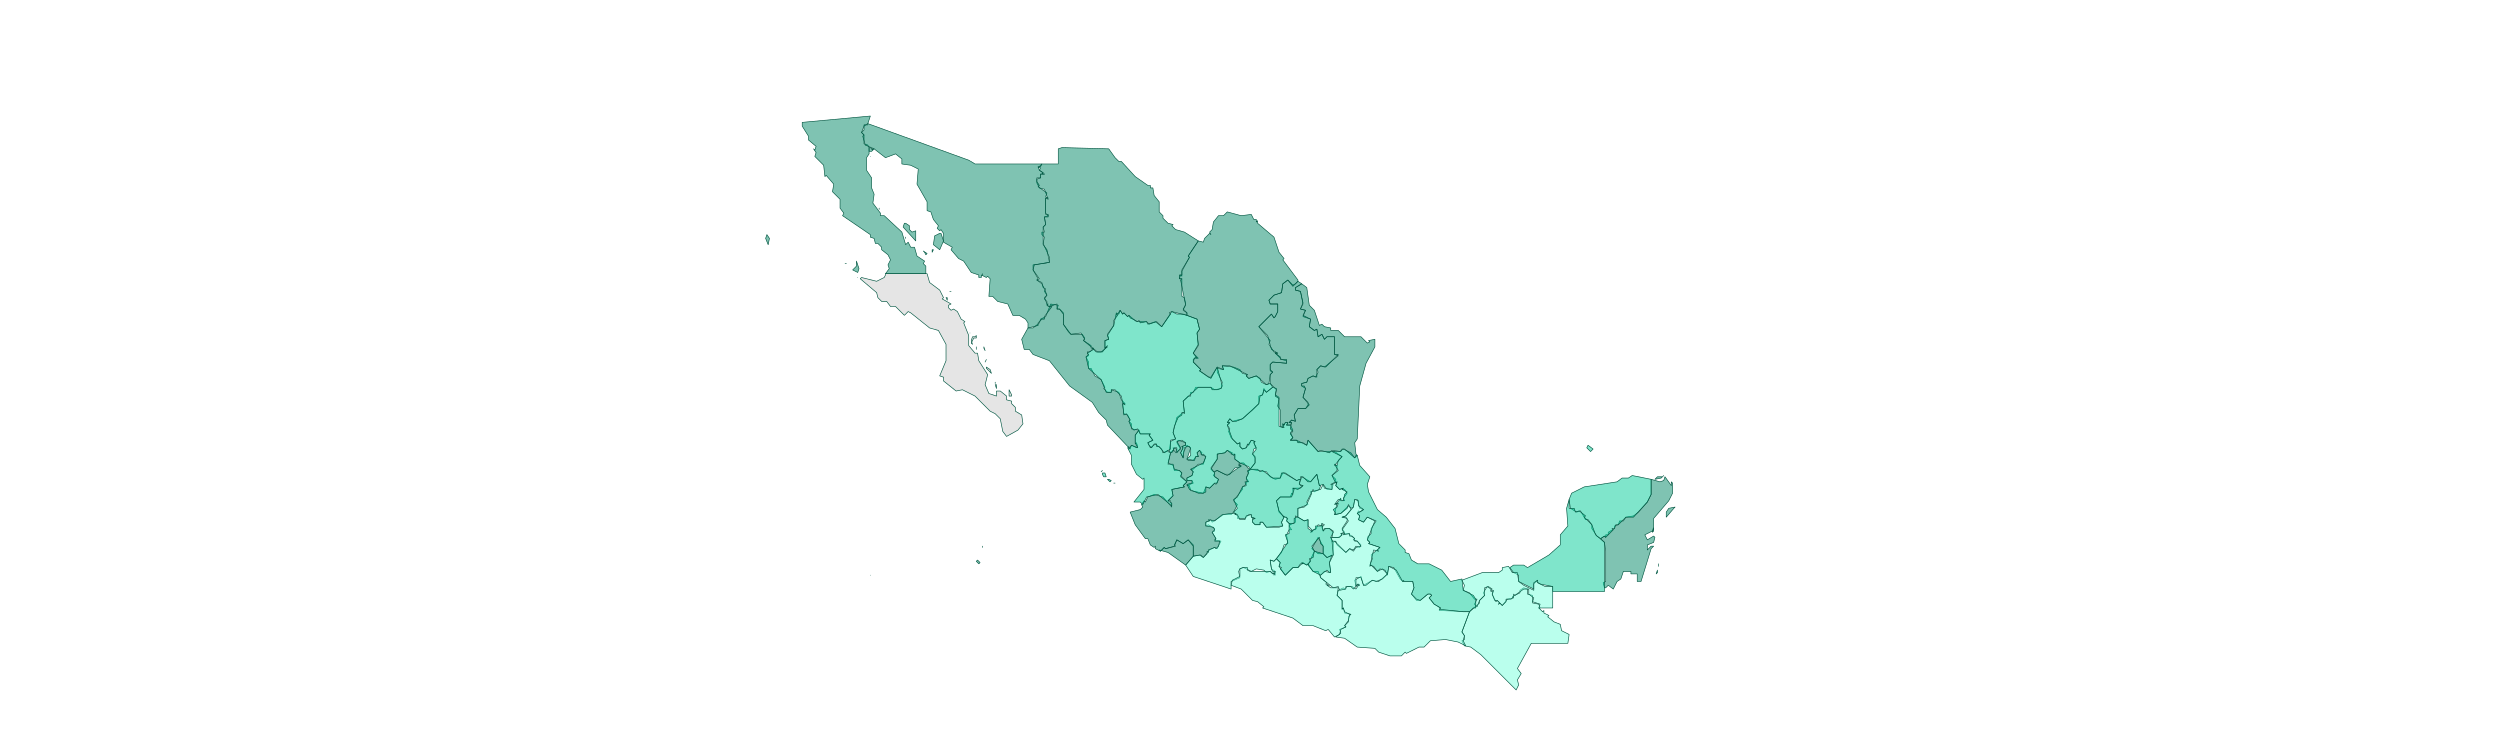 <svg xmlns="http://www.w3.org/2000/svg" class="leaflet-zoom-animated" width="1982" height="599" viewBox="-40 -12 1982 599" style="transform: translate3d(-40px, -12px, 0px);"><g><path class="class-3 leaflet-clickable" stroke-linejoin="round" stroke-linecap="round" fill-rule="evenodd" stroke="#005540" stroke-opacity="1" stroke-width="0.5" fill="#086" fill-opacity="0.5" d="M943 355L942 356L944 358L939 359L935 364L931 364L925 361L922 362L920 360L925 352L925 348L931 347L933 345L937 347L936 348L939 348L939 352L943 355z"/></g><g><path class="class-3 leaflet-clickable" stroke-linejoin="round" stroke-linecap="round" fill-rule="evenodd" stroke="#005540" stroke-opacity="1" stroke-width="0.5" fill="#086" fill-opacity="0.5" d="M650 444L650 444z"/></g><g><path class="class-3 leaflet-clickable" stroke-linejoin="round" stroke-linecap="round" fill-rule="evenodd" stroke="#005540" stroke-opacity="1" stroke-width="0.5" fill="#086" fill-opacity="0.5" d="M735 432L737 434L736 435L734 433L735 432z"/></g><g><path class="class-3 leaflet-clickable" stroke-linejoin="round" stroke-linecap="round" fill-rule="evenodd" stroke="#005540" stroke-opacity="1" stroke-width="0.5" fill="#086" fill-opacity="0.5" d="M906 429L900 436L886 426L879 424L880 425L883 422L884 423L892 421L891 420L893 416L898 419L902 416L906 420L906 429z"/></g><g><path class="class-3 leaflet-clickable" stroke-linejoin="round" stroke-linecap="round" fill-rule="evenodd" stroke="#005540" stroke-opacity="1" stroke-width="0.5" fill="#086" fill-opacity="0.5" d="M739 422L739 421z"/></g><g><path class="class-3 leaflet-clickable" stroke-linejoin="round" stroke-linecap="round" fill-rule="evenodd" stroke="#005540" stroke-opacity="1" stroke-width="0.5" fill="#086" fill-opacity="0.5" d="M1009 427L1005 427L1000 423L1005 414L1009 421L1009 426z"/></g><g><path class="class-3 leaflet-clickable" stroke-linejoin="round" stroke-linecap="round" fill-rule="evenodd" stroke="#005540" stroke-opacity="1" stroke-width="0.5" fill="#086" fill-opacity="0.5" d="M775 248L779 248L784 244L785 241L789 239L793 229L799 230L798 233L800 233L803 236L803 245L809 253L818 253L820 256L819 258L825 262L825 264L827 264L824 267L822 267L823 270L821 271L823 275L823 280L825 280L828 286L833 289L836 295L835 296L838 299L841 299L841 297L847 299L849 305L852 308L850 308L851 316L854 317L856 321L855 322L857 324L857 328L863 329L860 333L860 340L861 339L862 342L861 343L857 341L856 344L838 325L837 321L831 315L826 307L808 294L792 274L779 269L776 265L772 265L770 257L775 248z"/></g><g><path class="class-3 leaflet-clickable" stroke-linejoin="round" stroke-linecap="round" fill-rule="evenodd" stroke="#005540" stroke-opacity="1" stroke-width="0.5" fill="#086" fill-opacity="0.5" d="M923 362L925 361L933 365L943 358L944 357L942 357L944 355L946 355L951 361L949 361L950 362L948 367L950 370L948 370L948 372L945 374L945 376L938 385L941 388L938 394L936 396L930 396L921 402L920 400L916 402L916 405L918 404L923 407L923 409L921 410L924 415L923 416L928 417L925 423L923 422L919 424L914 430L912 428L906 429L906 421L902 416L898 419L893 416L891 421L884 423L883 422L880 425L876 423L876 421L875 422L872 420L870 415L868 415L860 404L856 394L864 392L866 390L865 388L867 385L868 386L870 382L875 380L882 382L889 390L888 385L886 385L890 381L889 376L899 374L898 373L901 370L896 365L897 363L895 361L891 361L890 357L886 355L888 347L890 345L891 346L890 343L893 344L892 347L896 344L893 339L894 337L900 339L900 341L897 342L898 343L896 347L898 351L898 347L901 341L904 343L901 352L902 353L906 353L908 350L910 350L909 347L911 345L913 347L912 348L916 350L914 356L910 356L906 360L904 360L906 362L905 365L901 367L901 369L905 369L906 371L901 373L903 373L904 377L914 379L916 374L919 375L923 371L924 372L926 368L922 365L923 363z"/></g><g><path class="class-2 leaflet-clickable" stroke-linejoin="round" stroke-linecap="round" fill-rule="evenodd" stroke="#005540" stroke-opacity="1" stroke-width="0.5" fill="#00cc99" fill-opacity="0.5" d="M1007 373L1006 376L1002 378L1001 376L996 386L997 388L989 391L989 398L987 397L987 402L983 404L980 401L980 398L978 398L974 394L972 385L975 382L983 382L984 379L985 380L985 375L991 375L993 373L990 372L992 366L999 370L1004 364L1006 373z"/></g><g><path class="class-2 leaflet-clickable" stroke-linejoin="round" stroke-linecap="round" fill-rule="evenodd" stroke="#005540" stroke-opacity="1" stroke-width="0.5" fill="#00cc99" fill-opacity="0.5" d="M983 325L985 329L983 331L985 335L983 337L988 337L996 341L997 337L1005 346L1018 346L1024 350L1018 357L1020 357L1020 361L1016 365L1019 368L1019 370L1015 372L1017 372L1016 376L1012 376L1009 372L1006 373L1004 364L999 370L997 370L993 366L991 366L991 368L988 369L979 363L977 363L975 367L971 368L967 366L964 362L951 360L955 355L955 351L953 348L956 344L954 339L955 338L952 337L950 341L949 340L948 343L945 344L943 342L943 339L941 340L936 335L934 330L935 328L933 325L935 323L933 323L935 320L937 322L945 320L958 308L958 302L961 301L962 296L964 299L969 295L972 296L971 301L974 303L974 326L977 327L977 324L978 325L979 323L981 323L980 325L982 325z"/></g><g><path class="class-2 leaflet-clickable" stroke-linejoin="round" stroke-linecap="round" fill-rule="evenodd" stroke="#005540" stroke-opacity="1" stroke-width="0.5" fill="#00cc99" fill-opacity="0.5" d="M991 368L990 371L991 373L993 373L989 376L985 375L986 376L984 382L975 382L972 385L974 393L978 398L976 402L977 405L964 406L961 402L959 402L959 404L955 404L953 402L953 400L955 399L952 398L952 396L950 396L947 399L941 399L941 397L938 394L941 391L938 384L941 382L945 374L948 373L947 370L949 370L948 367L950 363L949 362L951 360L957 360L959 362L961 361L969 367L975 367L976 363L978 363L988 369L990 368z"/></g><g><path class="class-2 leaflet-clickable" stroke-linejoin="round" stroke-linecap="round" fill-rule="evenodd" stroke="#005540" stroke-opacity="1" stroke-width="0.5" fill="#00cc99" fill-opacity="0.5" d="M844 371L843 371z"/></g><g><path class="class-2 leaflet-clickable" stroke-linejoin="round" stroke-linecap="round" fill-rule="evenodd" stroke="#005540" stroke-opacity="1" stroke-width="0.5" fill="#00cc99" fill-opacity="0.5" d="M839 368L841 369L840 370L838 368z"/></g><g><path class="class-2 leaflet-clickable" stroke-linejoin="round" stroke-linecap="round" fill-rule="evenodd" stroke="#005540" stroke-opacity="1" stroke-width="0.5" fill="#00cc99" fill-opacity="0.5" d="M834 363L836 363L837 366L835 366L834 364z"/></g><g><path class="class-2 leaflet-clickable" stroke-linejoin="round" stroke-linecap="round" fill-rule="evenodd" stroke="#005540" stroke-opacity="1" stroke-width="0.5" fill="#00cc99" fill-opacity="0.5" d="M834 361L833 362z"/></g><g><path class="class-2 leaflet-clickable" stroke-linejoin="round" stroke-linecap="round" fill-rule="evenodd" stroke="#005540" stroke-opacity="1" stroke-width="0.5" fill="#00cc99" fill-opacity="0.5" d="M886 346L888 347L886 356L890 356L891 360L895 361L897 363L896 366L901 370L898 373L899 374L889 376L890 381L886 385L889 387L889 389L878 380L869 382L866 388L864 386L859 386L867 376L867 367L866 368L861 364L857 356L857 349L854 343L855 342L855 344L857 341L862 343L860 339L860 333L863 329L864 332L872 332L871 333L874 337L870 339L872 343L876 340L881 344L882 347L886 345z"/></g><g><path class="class-2 leaflet-clickable" stroke-linejoin="round" stroke-linecap="round" fill-rule="evenodd" stroke="#005540" stroke-opacity="1" stroke-width="0.5" fill="#00cc99" fill-opacity="0.5" d="M967 292L969 295L964 299L962 297L961 301L959 302L958 308L953 313L945 320L940 322L937 322L935 320L933 323L935 323L933 325L937 336L941 340L943 339L943 342L945 344L948 343L952 337L955 338L954 339L956 343L954 344L953 348L955 350L955 355L952 359L951 360L950 358L943 355L939 352L939 348L938 349L933 345L931 347L925 348L925 352L920 359L923 363L923 366L926 368L925 371L923 371L919 375L916 374L916 378L914 379L910 379L903 376L901 372L905 371L905 369L901 369L901 367L905 365L906 362L904 360L914 355L916 350L914 348L913 349L911 345L909 347L910 350L908 350L907 353L901 352L904 349L904 344L903 342L901 342L899 343L898 351L896 347L898 343L897 342L900 341L900 339L897 337L893 338L896 343L893 347L893 343L891 343L889 347L887 346L888 338L892 336L890 331L893 319L898 315L899 316L898 306L902 302L904 302L904 299L906 299L908 295L920 295L923 297L928 296L929 291L925 283L925 280L930 281L929 278L938 279L943 281L945 284L949 285L948 286L950 288L956 286L959 288L960 291L964 293L967 292z"/></g><g><path class="class-1 leaflet-clickable" stroke-linejoin="round" stroke-linecap="round" fill-rule="evenodd" stroke="#005540" stroke-opacity="1" stroke-width="0.5" fill="#7fd" fill-opacity="0.5" d="M1016 417L1015 414L1021 414L1024 412L1023 411L1029 411L1034 415L1034 417L1036 417L1039 420L1038 422L1035 421L1033 424L1030 423L1027 426L1020 420L1019 417L1017 418z"/></g><g><path class="class-1 leaflet-clickable" stroke-linejoin="round" stroke-linecap="round" fill-rule="evenodd" stroke="#005540" stroke-opacity="1" stroke-width="0.5" fill="#7fd" fill-opacity="0.5" d="M1031 392L1027 397L1024 398L1028 399L1028 401L1024 407L1026 410L1023 411L1024 412L1022 414L1016 414L1017 409L1014 407L1010 407L1009 409L1008 406L1010 404L1008 403L1008 405L1005 404L1003 408L1001 408L1000 410L1000 408L997 405L997 400L994 401L989 398L989 391L994 390L996 388L1000 379L999 378L1007 376L1009 372L1010 375L1016 376L1016 372L1020 370L1019 373L1022 376L1025 375L1024 376L1026 376L1028 379L1025 383L1026 385L1021 384L1018 388L1020 387L1018 396L1023 395L1029 389L1031 391z"/></g><g><path class="class-1 leaflet-clickable" stroke-linejoin="round" stroke-linecap="round" fill-rule="evenodd" stroke="#005540" stroke-opacity="1" stroke-width="0.5" fill="#7fd" fill-opacity="0.5" d="M977 397L981 399L980 401L983 404L982 405L984 408L982 408L980 412L981 419L978 420L976 426L970 433L967 432L968 439L971 441L971 444L967 441L964 442L962 440L956 439L952 441L946 438L943 439L942 441L943 446L936 449L936 455L906 445L900 436L906 429L911 428L914 430L917 427L917 425L918 426L918 424L923 422L924 423L926 421L927 417L923 417L924 415L921 410L923 408L922 406L916 405L916 402L919 401L918 400L923 401L929 396L936 395L940 395L939 396L941 396L943 400L947 400L948 397L952 396L952 398L955 399L953 399L953 402L955 404L959 404L959 402L961 402L964 406L974 406L977 405L976 402L978 398z"/></g><g><path class="class-#ccc leaflet-clickable" stroke-linejoin="round" stroke-linecap="round" fill-rule="evenodd" stroke="#005540" stroke-opacity="1" stroke-width="0.5" fill="#ccc" fill-opacity="0.5" d="M762 302L760 302L760 297L762 301z"/></g><g><path class="class-#ccc leaflet-clickable" stroke-linejoin="round" stroke-linecap="round" fill-rule="evenodd" stroke="#005540" stroke-opacity="1" stroke-width="0.5" fill="#ccc" fill-opacity="0.5" d="M750 293L750 296L749 293z"/></g><g><path class="class-#ccc leaflet-clickable" stroke-linejoin="round" stroke-linecap="round" fill-rule="evenodd" stroke="#005540" stroke-opacity="1" stroke-width="0.5" fill="#ccc" fill-opacity="0.5" d="M749 291L749 292z"/></g><g><path class="class-#ccc leaflet-clickable" stroke-linejoin="round" stroke-linecap="round" fill-rule="evenodd" stroke="#005540" stroke-opacity="1" stroke-width="0.5" fill="#ccc" fill-opacity="0.5" d="M742 279L745 281L746 284L742 280z"/></g><g><path class="class-#ccc leaflet-clickable" stroke-linejoin="round" stroke-linecap="round" fill-rule="evenodd" stroke="#005540" stroke-opacity="1" stroke-width="0.5" fill="#ccc" fill-opacity="0.5" d="M742 273L741 275L742 273z"/></g><g><path class="class-#ccc leaflet-clickable" stroke-linejoin="round" stroke-linecap="round" fill-rule="evenodd" stroke="#005540" stroke-opacity="1" stroke-width="0.5" fill="#ccc" fill-opacity="0.5" d="M740 263L741 266L740 264z"/></g><g><path class="class-#ccc leaflet-clickable" stroke-linejoin="round" stroke-linecap="round" fill-rule="evenodd" stroke="#005540" stroke-opacity="1" stroke-width="0.5" fill="#ccc" fill-opacity="0.5" d="M734 263L734 265L734 263z"/></g><g><path class="class-#ccc leaflet-clickable" stroke-linejoin="round" stroke-linecap="round" fill-rule="evenodd" stroke="#005540" stroke-opacity="1" stroke-width="0.5" fill="#ccc" fill-opacity="0.5" d="M734 254L734 256L732 256L730 260L731 261L730 258L731 255L733 255z"/></g><g><path class="class-#ccc leaflet-clickable" stroke-linejoin="round" stroke-linecap="round" fill-rule="evenodd" stroke="#005540" stroke-opacity="1" stroke-width="0.5" fill="#ccc" fill-opacity="0.5" d="M729 252L729 252z"/></g><g><path class="class-#ccc leaflet-clickable" stroke-linejoin="round" stroke-linecap="round" fill-rule="evenodd" stroke="#005540" stroke-opacity="1" stroke-width="0.5" fill="#ccc" fill-opacity="0.5" d="M711 224L711 226L710 224z"/></g><g><path class="class-#ccc leaflet-clickable" stroke-linejoin="round" stroke-linecap="round" fill-rule="evenodd" stroke="#005540" stroke-opacity="1" stroke-width="0.5" fill="#ccc" fill-opacity="0.5" d="M714 219L713 219z"/></g><g><path class="class-#ccc leaflet-clickable" stroke-linejoin="round" stroke-linecap="round" fill-rule="evenodd" stroke="#005540" stroke-opacity="1" stroke-width="0.5" fill="#ccc" fill-opacity="0.5" d="M640 208L640 208z"/></g><g><path class="class-#ccc leaflet-clickable" stroke-linejoin="round" stroke-linecap="round" fill-rule="evenodd" stroke="#005540" stroke-opacity="1" stroke-width="0.5" fill="#ccc" fill-opacity="0.5" d="M662 205L695 205L697 212L705 218L708 224L707 225L714 229L712 230L712 232L714 234L716 233L719 235L722 241L725 243L724 244L728 254L728 262L733 268L735 268L736 274L743 285L741 293L744 300L750 302L750 298L753 298L758 302L758 305L762 306L762 308L765 311L765 314L770 317L771 324L767 329L758 334L755 330L753 320L749 316L745 314L733 302L723 297L718 298L708 290L708 287L705 286L710 274L710 261L704 250L697 248L682 236L680 235L677 238L670 231L666 231L663 227L659 227L656 224L655 220L642 209L643 208L655 211L661 208L662 206z"/></g><g><path class="class-2 leaflet-clickable" stroke-linejoin="round" stroke-linecap="round" fill-rule="evenodd" stroke="#005540" stroke-opacity="1" stroke-width="0.5" fill="#00cc99" fill-opacity="0.5" d="M901 238L909 241L911 249L909 252L910 261L906 268L910 272L907 272L906 275L912 281L911 282L918 287L920 287L925 279L929 294L928 296L925 297L921 297L920 295L910 295L898 306L899 315L897 315L897 317L894 319L891 326L890 331L892 336L888 337L888 344L883 347L879 342L877 342L877 340L875 340L873 343L871 341L870 339L874 337L871 333L872 332L864 332L862 328L859 329L857 327L855 322L856 321L853 316L851 317L850 308L852 309L850 307L849 302L844 297L841 297L841 299L837 299L833 289L823 280L821 271L823 269L822 268L827 265L826 264L829 267L833 267L838 263L836 264L836 258L839 257L838 254L843 246L845 236L846 237L848 234L850 237L851 236L854 239L855 238L861 243L869 243L870 245L876 243L881 247L889 235L893 237L898 237z"/></g><g><path class="class-3 leaflet-clickable" stroke-linejoin="round" stroke-linecap="round" fill-rule="evenodd" stroke="#005540" stroke-opacity="1" stroke-width="0.5" fill="#086" fill-opacity="0.5" d="M631 197L630 197z"/></g><g><path class="class-3 leaflet-clickable" stroke-linejoin="round" stroke-linecap="round" fill-rule="evenodd" stroke="#005540" stroke-opacity="1" stroke-width="0.5" fill="#086" fill-opacity="0.5" d="M639 195L641 201L640 204L636 202L639 199L639 196z"/></g><g><path class="class-3 leaflet-clickable" stroke-linejoin="round" stroke-linecap="round" fill-rule="evenodd" stroke="#005540" stroke-opacity="1" stroke-width="0.5" fill="#086" fill-opacity="0.5" d="M692 187L695 189L694 190L693 188z"/></g><g><path class="class-3 leaflet-clickable" stroke-linejoin="round" stroke-linecap="round" fill-rule="evenodd" stroke="#005540" stroke-opacity="1" stroke-width="0.5" fill="#086" fill-opacity="0.5" d="M678 176L678 177z"/></g><g><path class="class-3 leaflet-clickable" stroke-linejoin="round" stroke-linecap="round" fill-rule="evenodd" stroke="#005540" stroke-opacity="1" stroke-width="0.5" fill="#086" fill-opacity="0.5" d="M678 165L681 167L681 170L683 172L686 171L686 179L676 168L677 165z"/></g><g><path class="class-3 leaflet-clickable" stroke-linejoin="round" stroke-linecap="round" fill-rule="evenodd" stroke="#005540" stroke-opacity="1" stroke-width="0.5" fill="#086" fill-opacity="0.5" d="M568 174L570 177L569 182L567 177L568 174z"/></g><g><path class="class-3 leaflet-clickable" stroke-linejoin="round" stroke-linecap="round" fill-rule="evenodd" stroke="#005540" stroke-opacity="1" stroke-width="0.5" fill="#086" fill-opacity="0.5" d="M657 153L657 154z"/></g><g><path class="class-3 leaflet-clickable" stroke-linejoin="round" stroke-linecap="round" fill-rule="evenodd" stroke="#005540" stroke-opacity="1" stroke-width="0.5" fill="#086" fill-opacity="0.5" d="M650 112L650 112z"/></g><g><path class="class-3 leaflet-clickable" stroke-linejoin="round" stroke-linecap="round" fill-rule="evenodd" stroke="#005540" stroke-opacity="1" stroke-width="0.5" fill="#086" fill-opacity="0.5" d="M650 105L652 107L651 108L649 108L649 105z"/></g><g><path class="class-3 leaflet-clickable" stroke-linejoin="round" stroke-linecap="round" fill-rule="evenodd" stroke="#005540" stroke-opacity="1" stroke-width="0.5" fill="#086" fill-opacity="0.5" d="M648 86L645 88L643 93L645 95L645 102L648 103L649 105L649 110L647 113L647 123L651 129L651 137L653 142L652 149L658 157L658 159L661 159L675 172L678 182L680 180L682 184L685 184L687 191L693 195L692 197L694 199L694 205L662 205L665 201L664 198L666 194L664 190L659 186L659 184L656 181L654 181L653 177L650 176L650 174L628 159L629 157L626 153L626 146L620 140L621 134L615 127L614 128L613 119L606 112L607 109L605 106L606 107L607 104L601 99L601 96L596 88L596 85L650 80L648 86z"/></g><g><path class="class-3 leaflet-clickable" stroke-linejoin="round" stroke-linecap="round" fill-rule="evenodd" stroke="#005540" stroke-opacity="1" stroke-width="0.5" fill="#086" fill-opacity="0.5" d="M910 179L902 191L903 192L897 202L897 207L896 206L895 209L897 209L897 223L899 224L900 229L898 234L901 236L901 238L889 235L887 236L888 237L881 247L877 243L871 245L869 243L864 244L863 242L862 243L856 240L855 238L854 239L851 236L850 237L848 234L847 237L845 237L846 238L843 242L843 246L838 253L839 257L836 258L836 264L838 262L834 267L830 267L819 258L820 257L817 252L809 253L807 251L803 245L803 237L800 233L798 233L798 229L792 231L790 230L791 229L790 230L790 227L788 225L790 222L788 219L789 217L787 216L786 212L782 210L784 209L779 202L779 198L792 196L792 192L787 181L788 176L786 174L786 172L788 172L787 168L789 166L788 160L791 159L789 157L789 145L791 146L788 138L784 137L782 133L782 130L785 129L785 126L788 126L786 126L787 125L784 123L785 121L783 121L786 118L799 118L799 106L802 105L839 106L844 113L847 116L849 116L860 128L870 135L872 135L872 137L874 137L875 143L879 148L879 156L882 159L882 161L886 165L890 166L889 167L892 170L899 172L910 179z"/></g><g><path class="class-3 leaflet-clickable" stroke-linejoin="round" stroke-linecap="round" fill-rule="evenodd" stroke="#005540" stroke-opacity="1" stroke-width="0.5" fill="#086" fill-opacity="0.5" d="M1273 443L1274 440L1274 442z"/></g><g><path class="class-3 leaflet-clickable" stroke-linejoin="round" stroke-linecap="round" fill-rule="evenodd" stroke="#005540" stroke-opacity="1" stroke-width="0.5" fill="#086" fill-opacity="0.5" d="M1275 435L1275 437L1275 435z"/></g><g><path class="class-3 leaflet-clickable" stroke-linejoin="round" stroke-linecap="round" fill-rule="evenodd" stroke="#005540" stroke-opacity="1" stroke-width="0.5" fill="#086" fill-opacity="0.5" d="M1287 391L1281 398L1281 394L1283 391L1288 390z"/></g><g><path class="class-3 leaflet-clickable" stroke-linejoin="round" stroke-linecap="round" fill-rule="evenodd" stroke="#005540" stroke-opacity="1" stroke-width="0.5" fill="#086" fill-opacity="0.5" d="M1232 454L1231 450L1233 449L1233 425L1232 418L1229 415L1232 413L1233 414L1233 412L1235 412L1235 410L1240 407L1240 405L1243 404L1244 401L1247 401L1249 398L1255 397L1259 394L1266 386L1269 380L1269 368L1276 370L1279 369L1280 366L1285 373L1285 370L1286 371L1286 379L1283 385L1271 399L1271 409L1270 410L1271 406L1270 409L1264 412L1266 416L1271 413L1272 414L1271 418L1266 420L1266 424L1269 421L1271 421L1269 423L1261 449L1258 449L1258 443L1253 443L1253 441L1247 441L1245 447L1242 449L1239 455L1235 452L1233 454z"/></g><g><path class="class-3 leaflet-clickable" stroke-linejoin="round" stroke-linecap="round" fill-rule="evenodd" stroke="#005540" stroke-opacity="1" stroke-width="0.5" fill="#086" fill-opacity="0.5" d="M1279 365L1277 367L1272 368L1274 366L1278 366z"/></g><g><path class="class-2 leaflet-clickable" stroke-linejoin="round" stroke-linecap="round" fill-rule="evenodd" stroke="#005540" stroke-opacity="1" stroke-width="0.5" fill="#00cc99" fill-opacity="0.5" d="M1269 368L1269 380L1266 386L1255 398L1249 398L1243 404L1241 404L1240 407L1238 407L1239 408L1233 414L1232 413L1229 415L1226 413L1222 407L1222 404L1219 400L1217 400L1213 393L1210 394L1205 391L1204 384L1206 379L1216 374L1242 370L1246 367L1251 367L1254 365L1269 368z"/></g><g><path class="class-2 leaflet-clickable" stroke-linejoin="round" stroke-linecap="round" fill-rule="evenodd" stroke="#005540" stroke-opacity="1" stroke-width="0.5" fill="#00cc99" fill-opacity="0.5" d="M1219 341L1223 344L1221 346L1218 343L1219 341z"/></g><g><path class="class-2 leaflet-clickable" stroke-linejoin="round" stroke-linecap="round" fill-rule="evenodd" stroke="#005540" stroke-opacity="1" stroke-width="0.5" fill="#00cc99" fill-opacity="0.5" d="M1204 384L1204 391L1208 391L1209 394L1212 393L1217 397L1216 398L1222 404L1225 412L1232 418L1232 457L1191 457L1191 453L1181 451L1178 449L1179 448L1176 451L1176 455L1164 449L1164 444L1160 442L1157 438L1160 436L1168 436L1171 438L1188 428L1197 420L1197 412L1203 405L1202 391L1204 384z"/></g><g><path class="class-1 leaflet-clickable" stroke-linejoin="round" stroke-linecap="round" fill-rule="evenodd" stroke="#005540" stroke-opacity="1" stroke-width="0.5" fill="#7fd" fill-opacity="0.5" d="M1180 470L1183 473L1184 472L1184 474L1188 476L1187 477L1192 481L1197 483L1198 488L1204 491L1203 498L1174 498L1163 518L1166 522L1163 527L1164 531L1162 535L1134 507L1126 501L1121 500L1119 496L1121 495L1121 492L1119 489L1125 473L1133 466L1133 464L1137 460L1136 458L1139 453L1142 455L1142 457L1144 457L1143 459L1146 465L1147 464L1149 466L1148 467L1149 466L1151 468L1155 463L1160 462L1159 461L1165 458L1165 456L1168 454L1171 455L1171 459L1175 460L1175 466L1180 467L1181 470z"/></g><g><path class="class-1 leaflet-clickable" stroke-linejoin="round" stroke-linecap="round" fill-rule="evenodd" stroke="#005540" stroke-opacity="1" stroke-width="0.5" fill="#7fd" fill-opacity="0.5" d="M1191 457L1191 470L1180 470L1181 467L1175 465L1176 462L1172 459L1172 455L1168 455L1161 460L1160 459L1160 461L1158 463L1154 463L1154 465L1151 468L1149 466L1148 467L1149 466L1147 464L1145 464L1143 459L1144 456L1142 456L1143 455L1140 453L1137 454L1137 460L1133 464L1131 469L1129 467L1131 463L1129 463L1125 458L1120 456L1121 452L1119 448L1135 442L1148 442L1151 440L1151 438L1156 437L1159 442L1163 442L1164 449L1168 452L1176 456L1176 450L1179 448L1179 450L1185 453L1191 453L1191 455z"/></g><g><path class="class-2 leaflet-clickable" stroke-linejoin="round" stroke-linecap="round" fill-rule="evenodd" stroke="#005540" stroke-opacity="1" stroke-width="0.5" fill="#00cc99" fill-opacity="0.5" d="M1036 349L1038 357L1046 366L1044 372L1045 378L1052 392L1059 398L1066 407L1069 419L1074 424L1074 426L1077 427L1079 432L1084 435L1093 435L1103 440L1110 449L1119 447L1120 456L1128 460L1130 463L1130 470L1128 470L1125 473L1101 472L1102 470L1097 467L1093 462L1095 460L1094 459L1092 459L1086 464L1083 464L1079 459L1081 454L1080 449L1072 449L1073 448L1072 449L1070 447L1065 438L1061 437L1060 444L1058 440L1054 439L1052 441L1049 437L1046 436L1048 431L1047 428L1054 422L1045 419L1046 418L1044 416L1044 414L1047 411L1047 407L1051 401L1044 398L1041 402L1037 400L1038 397L1036 395L1037 393L1038 394L1041 392L1038 391L1036 384L1034 384L1033 390L1031 391L1029 388L1028 391L1023 395L1018 396L1019 395L1017 392L1020 390L1021 387L1019 388L1023 383L1023 385L1025 385L1026 380L1028 378L1024 376L1025 375L1022 376L1019 373L1020 370L1019 371L1016 365L1021 361L1018 356L1020 357L1021 353L1024 350L1016 346L1022 346L1025 344L1031 347L1034 351L1035 349z"/></g><g><path class="class-1 leaflet-clickable" stroke-linejoin="round" stroke-linecap="round" fill-rule="evenodd" stroke="#005540" stroke-opacity="1" stroke-width="0.5" fill="#7fd" fill-opacity="0.5" d="M1125 473L1119 489L1121 492L1120 496L1122 500L1116 497L1106 495L1094 496L1089 501L1085 501L1075 506L1074 505L1071 508L1062 508L1053 505L1050 502L1036 501L1026 494L1019 493L1023 490L1022 487L1027 485L1026 484L1029 481L1029 477L1031 475L1026 474L1025 470L1024 471L1024 464L1020 460L1021 456L1025 454L1026 455L1028 453L1032 453L1035 455L1037 452L1036 451L1035 453L1034 448L1039 445L1041 452L1048 448L1053 449L1060 443L1061 437L1067 440L1072 449L1080 449L1081 454L1079 459L1083 463L1086 464L1092 459L1094 459L1095 460L1093 462L1097 467L1102 470L1101 471L1120 473z"/></g><g><path class="class-1 leaflet-clickable" stroke-linejoin="round" stroke-linecap="round" fill-rule="evenodd" stroke="#005540" stroke-opacity="1" stroke-width="0.5" fill="#7fd" fill-opacity="0.5" d="M997 435L1001 441L1005 441L1007 446L1012 450L1011 451L1014 452L1012 452L1015 454L1021 454L1020 460L1024 464L1024 471L1025 470L1026 473L1030 475L1029 480L1026 484L1027 485L1023 487L1022 491L1018 493L1013 487L1011 488L1001 484L993 484L985 478L961 470L962 469L957 465L953 464L944 455L936 452L937 448L943 445L943 439L945 438L949 438L949 440L951 441L967 441L969 443L970 442L970 444L971 441L969 441L968 439L967 432L970 433L972 431L975 434L974 437L979 444L985 438L989 438L993 434L996 436z"/></g><g><path class="class-2 leaflet-clickable" stroke-linejoin="round" stroke-linecap="round" fill-rule="evenodd" stroke="#005540" stroke-opacity="1" stroke-width="0.5" fill="#00cc99" fill-opacity="0.5" d="M1009 427L1012 430L1016 428L1014 434L1015 441L1014 442L1012 440L1007 444L1001 441L997 436L1002 425L1009 427z"/></g><g><path class="class-2 leaflet-clickable" stroke-linejoin="round" stroke-linecap="round" fill-rule="evenodd" stroke="#005540" stroke-opacity="1" stroke-width="0.5" fill="#00cc99" fill-opacity="0.5" d="M989 398L994 401L997 400L997 407L1000 409L999 410L1003 407L1003 405L1008 405L1008 403L1009 409L1011 407L1014 407L1017 410L1015 414L1017 418L1017 428L1012 430L1009 427L1009 421L1007 419L1006 414L1000 421L1002 425L1001 430L998 431L999 433L996 436L992 434L993 435L991 435L989 438L985 438L979 444L975 439L976 438L974 437L975 434L972 431L981 418L979 412L982 411L982 403L986 403L986 399L988 398z"/></g><g><path class="class-1 leaflet-clickable" stroke-linejoin="round" stroke-linecap="round" fill-rule="evenodd" stroke="#005540" stroke-opacity="1" stroke-width="0.5" fill="#7fd" fill-opacity="0.5" d="M1060 443L1056 447L1051 449L1048 448L1043 452L1041 452L1039 446L1035 446L1035 453L1037 451L1038 452L1036 452L1033 455L1031 453L1027 453L1027 455L1022 456L1021 453L1017 454L1007 446L1007 444L1010 441L1015 442L1014 434L1017 428L1016 417L1018 417L1027 426L1030 423L1033 425L1035 422L1039 421L1036 417L1033 416L1034 415L1032 413L1030 413L1030 411L1025 412L1026 411L1024 408L1029 401L1027 398L1024 398L1027 397L1033 390L1034 384L1037 385L1037 389L1041 392L1036 395L1038 397L1037 400L1041 402L1044 398L1050 401L1044 416L1046 418L1045 419L1054 422L1052 424L1053 425L1049 424L1046 437L1047 436L1052 441L1056 439L1060 443z"/></g><g><path class="class-3 leaflet-clickable" stroke-linejoin="round" stroke-linecap="round" fill-rule="evenodd" stroke="#005540" stroke-opacity="1" stroke-width="0.5" fill="#086" fill-opacity="0.5" d="M1036 349L1034 351L1026 344L1024 344L1023 346L1016 345L1014 347L1007 345L1005 346L997 337L996 341L993 339L989 339L988 337L983 337L985 335L983 332L985 330L983 328L984 323L982 323L984 321L987 322L986 317L989 312L995 312L997 309L997 307L993 303L995 296L992 294L992 292L996 291L997 288L1001 286L1003 287L1005 283L1004 281L1007 278L1010 279L1021 270L1018 269L1018 255L1012 255L1010 257L1008 253L1005 255L1004 249L1002 250L998 247L999 241L993 239L995 234L991 233L993 229L991 219L987 218L987 216L992 213L996 216L998 230L1002 234L1006 246L1008 245L1010 247L1015 248L1015 250L1021 250L1026 255L1039 255L1044 260L1046 259L1045 258L1050 257L1050 263L1043 276L1038 294L1036 336L1034 339L1035 348z"/></g><g><path class="class-3 leaflet-clickable" stroke-linejoin="round" stroke-linecap="round" fill-rule="evenodd" stroke="#005540" stroke-opacity="1" stroke-width="0.5" fill="#086" fill-opacity="0.5" d="M989 211L992 213L987 216L987 218L991 219L993 228L991 233L995 234L993 238L999 241L998 247L1002 250L1004 249L1005 255L1008 253L1010 257L1012 255L1018 255L1018 269L1021 269L1011 279L1007 278L1004 281L1004 287L1001 286L997 288L996 291L992 292L992 294L994 294L995 296L993 303L998 309L995 312L989 312L986 317L987 322L984 321L982 323L984 323L983 325L980 325L981 323L979 323L978 325L977 324L978 327L975 326L975 313L973 310L974 304L971 302L972 297L967 292L967 285L969 283L967 282L967 277L969 275L980 276L980 274L976 273L971 268L973 268L968 265L965 254L958 247L968 237L970 240L971 239L973 235L973 229L967 229L966 226L970 222L976 220L977 213L981 210L985 214L987 213z"/></g><g><path class="class-3 leaflet-clickable" stroke-linejoin="round" stroke-linecap="round" fill-rule="evenodd" stroke="#005540" stroke-opacity="1" stroke-width="0.5" fill="#086" fill-opacity="0.5" d="M989 211L985 215L981 210L977 213L976 220L970 222L966 226L967 229L973 229L973 235L971 239L970 240L968 237L958 247L967 258L966 261L970 267L973 268L971 268L975 271L975 273L980 273L980 276L969 275L967 277L967 281L969 283L967 285L966 292L964 293L956 286L950 288L948 286L949 285L935 278L929 278L930 281L925 279L920 288L911 282L912 281L906 275L906 273L908 271L909 272L906 268L910 262L909 252L911 249L909 241L901 238L901 236L898 233L900 230L896 210L897 209L895 209L895 206L897 206L897 203L903 192L902 191L910 179L914 180L915 177L919 173L920 174L919 172L921 170L922 164L926 159L930 159L933 156L944 159L952 158L954 162L956 162L956 164L957 163L957 165L970 176L974 188L978 193L977 194L989 210z"/></g><g><path class="class-3 leaflet-clickable" stroke-linejoin="round" stroke-linecap="round" fill-rule="evenodd" stroke="#005540" stroke-opacity="1" stroke-width="0.5" fill="#086" fill-opacity="0.5" d="M700 186L699 188L699 186z"/></g><g><path class="class-3 leaflet-clickable" stroke-linejoin="round" stroke-linecap="round" fill-rule="evenodd" stroke="#005540" stroke-opacity="1" stroke-width="0.5" fill="#086" fill-opacity="0.5" d="M706 173L708 179L705 186L700 182L701 175L705 173z"/></g><g><path class="class-3 leaflet-clickable" stroke-linejoin="round" stroke-linecap="round" fill-rule="evenodd" stroke="#005540" stroke-opacity="1" stroke-width="0.5" fill="#086" fill-opacity="0.5" d="M651 106L653 106L652 107z"/></g><g><path class="class-3 leaflet-clickable" stroke-linejoin="round" stroke-linecap="round" fill-rule="evenodd" stroke="#005540" stroke-opacity="1" stroke-width="0.5" fill="#086" fill-opacity="0.5" d="M648 86L728 115L733 118L786 118L785 120L783 120L784 123L787 125L786 126L788 126L785 126L785 129L782 129L782 132L784 135L783 136L790 141L789 144L791 145L789 145L789 158L791 158L791 160L788 160L789 166L787 168L787 182L790 186L792 196L780 198L779 202L783 209L782 210L786 213L788 217L790 222L788 224L791 231L794 231L788 239L788 241L786 241L783 244L783 246L775 248L775 244L773 241L768 238L763 238L759 229L751 227L747 223L744 223L745 209L743 207L742 208L738 206L738 208L736 208L736 206L730 204L724 195L720 193L714 186L715 184L708 180L708 173L706 170L705 171L703 169L704 167L700 162L698 156L695 155L695 148L687 134L688 122L682 119L675 118L675 114L670 110L662 113L653 106L646 103L644 96L645 95L643 93L645 91L645 87L648 87zM739 205L739 206z"/></g></svg>